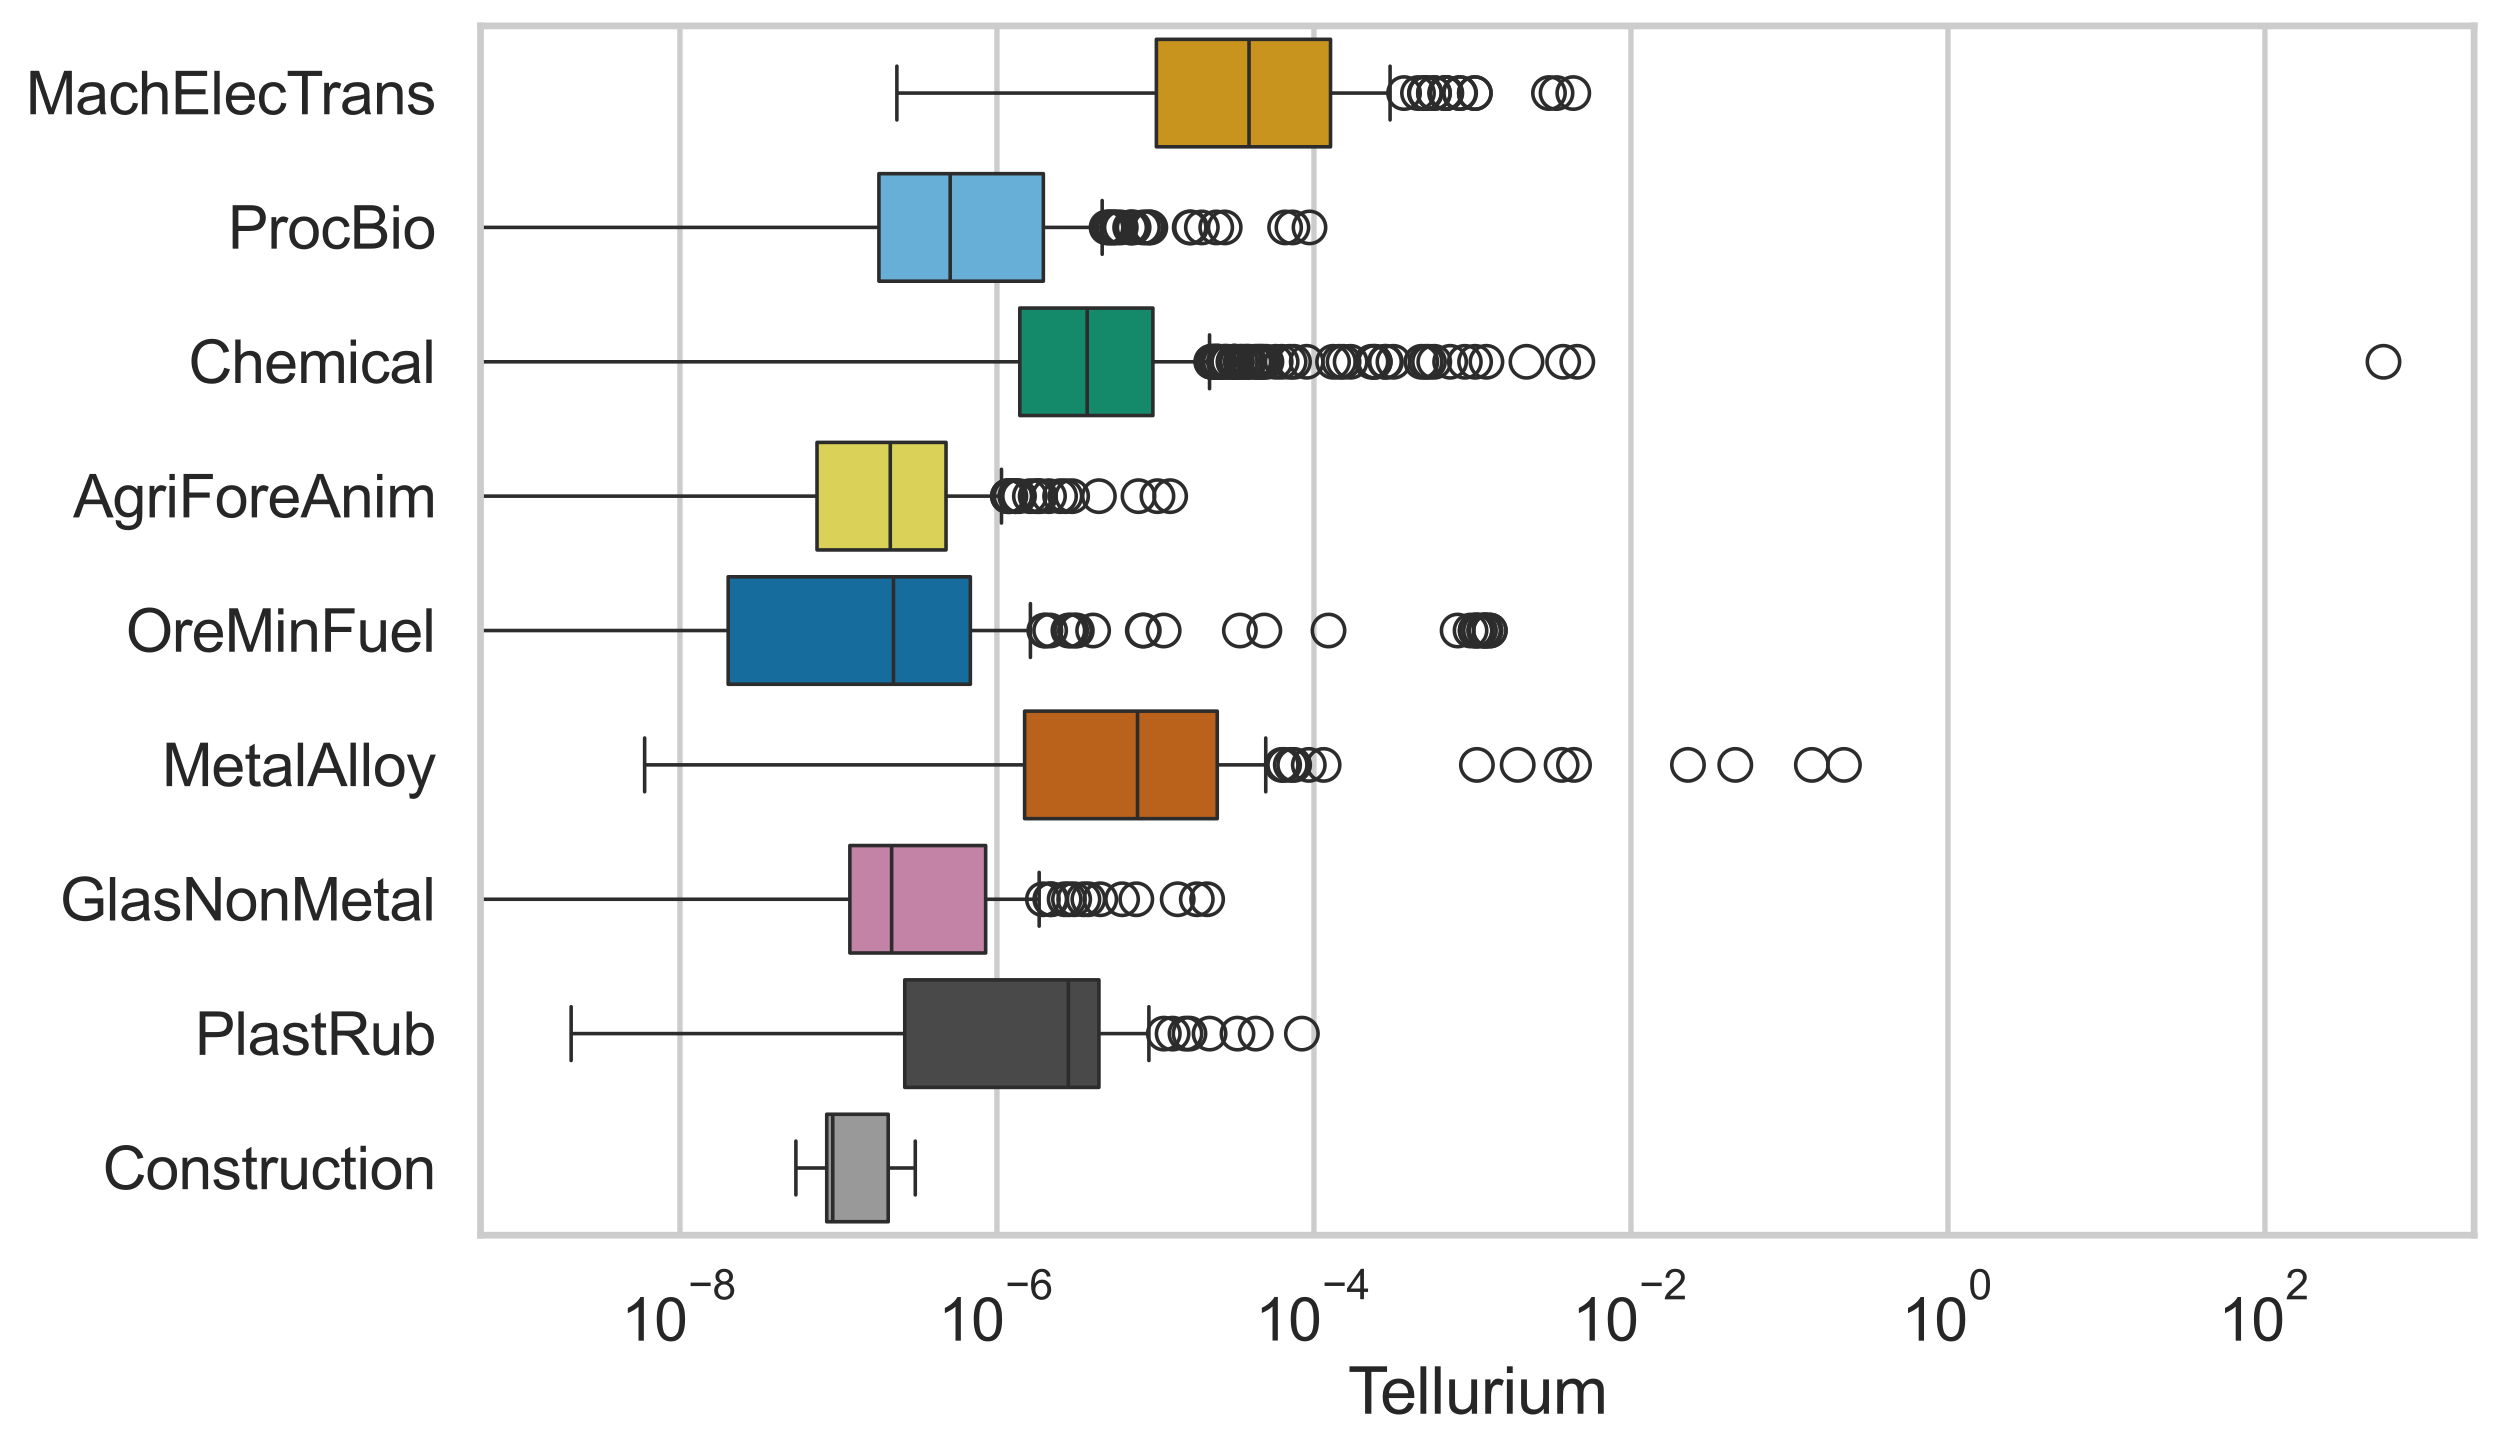 <?xml version="1.0" encoding="utf-8" standalone="no"?>
<!DOCTYPE svg PUBLIC "-//W3C//DTD SVG 1.1//EN"
  "http://www.w3.org/Graphics/SVG/1.1/DTD/svg11.dtd">
<svg xmlns:xlink="http://www.w3.org/1999/xlink" width="695.577pt" height="404.121pt" viewBox="0 0 695.577 404.121" xmlns="http://www.w3.org/2000/svg" version="1.1">
 <defs>
  <style type="text/css">*{stroke-linejoin: round; stroke-linecap: butt}</style>
 </defs>
 <g id="figure_1">
  <g id="patch_1">
   <path d="M 0 404.121 
L 695.577 404.121 
L 695.577 0 
L 0 0 
z
" style="fill: #ffffff"/>
  </g>
  <g id="axes_1">
   <g id="patch_2">
    <path d="M 133.697 343.665 
L 688.377 343.665 
L 688.377 7.2 
L 133.697 7.2 
z
" style="fill: #ffffff"/>
   </g>
   <g id="matplotlib.axis_1">
    <g id="xtick_1">
     <g id="line2d_1">
      <path d="M 189.179 343.665 
L 189.179 7.2 
" clip-path="url(#p3d1794310e)" style="fill: none; stroke: #cccccc; stroke-width: 1.5; stroke-linecap: round"/>
     </g>
     <g id="text_1">
      <!-- $\mathdefault{10^{-8}}$ -->
      <g style="fill: #262626" transform="translate(172.844 373.18) scale(0.165 -0.165)">
       <defs>
        <path id="ArialMT-31" d="M 2384 0 
L 1822 0 
L 1822 3584 
Q 1619 3391 1289 3197 
Q 959 3003 697 2906 
L 697 3450 
Q 1169 3672 1522 3987 
Q 1875 4303 2022 4600 
L 2384 4600 
L 2384 0 
z
" transform="scale(0.016)"/>
        <path id="ArialMT-30" d="M 266 2259 
Q 266 3072 433 3567 
Q 600 4063 929 4331 
Q 1259 4600 1759 4600 
Q 2128 4600 2406 4451 
Q 2684 4303 2865 4023 
Q 3047 3744 3150 3342 
Q 3253 2941 3253 2259 
Q 3253 1453 3087 958 
Q 2922 463 2592 192 
Q 2263 -78 1759 -78 
Q 1097 -78 719 397 
Q 266 969 266 2259 
z
M 844 2259 
Q 844 1131 1108 757 
Q 1372 384 1759 384 
Q 2147 384 2411 759 
Q 2675 1134 2675 2259 
Q 2675 3391 2411 3762 
Q 2147 4134 1753 4134 
Q 1366 4134 1134 3806 
Q 844 3388 844 2259 
z
" transform="scale(0.016)"/>
        <path id="ArialMT-2212" d="M 3381 1997 
L 356 1997 
L 356 2522 
L 3381 2522 
L 3381 1997 
z
" transform="scale(0.016)"/>
        <path id="ArialMT-38" d="M 1131 2484 
Q 781 2613 612 2850 
Q 444 3088 444 3419 
Q 444 3919 803 4259 
Q 1163 4600 1759 4600 
Q 2359 4600 2725 4251 
Q 3091 3903 3091 3403 
Q 3091 3084 2923 2848 
Q 2756 2613 2416 2484 
Q 2838 2347 3058 2040 
Q 3278 1734 3278 1309 
Q 3278 722 2862 322 
Q 2447 -78 1769 -78 
Q 1091 -78 675 323 
Q 259 725 259 1325 
Q 259 1772 486 2073 
Q 713 2375 1131 2484 
z
M 1019 3438 
Q 1019 3113 1228 2906 
Q 1438 2700 1772 2700 
Q 2097 2700 2305 2904 
Q 2513 3109 2513 3406 
Q 2513 3716 2298 3927 
Q 2084 4138 1766 4138 
Q 1444 4138 1231 3931 
Q 1019 3725 1019 3438 
z
M 838 1322 
Q 838 1081 952 856 
Q 1066 631 1291 507 
Q 1516 384 1775 384 
Q 2178 384 2440 643 
Q 2703 903 2703 1303 
Q 2703 1709 2433 1975 
Q 2163 2241 1756 2241 
Q 1359 2241 1098 1978 
Q 838 1716 838 1322 
z
" transform="scale(0.016)"/>
       </defs>
       <use xlink:href="#ArialMT-31" transform="translate(0 0.994)"/>
       <use xlink:href="#ArialMT-30" transform="translate(55.615 0.994)"/>
       <use xlink:href="#ArialMT-2212" transform="translate(112.973 70.688) scale(0.7)"/>
       <use xlink:href="#ArialMT-38" transform="translate(153.852 70.688) scale(0.7)"/>
      </g>
     </g>
    </g>
    <g id="xtick_2">
     <g id="line2d_2">
      <path d="M 277.379 343.665 
L 277.379 7.2 
" clip-path="url(#p3d1794310e)" style="fill: none; stroke: #cccccc; stroke-width: 1.5; stroke-linecap: round"/>
     </g>
     <g id="text_2">
      <!-- $\mathdefault{10^{-6}}$ -->
      <g style="fill: #262626" transform="translate(261.044 373.18) scale(0.165 -0.165)">
       <defs>
        <path id="ArialMT-36" d="M 3184 3459 
L 2625 3416 
Q 2550 3747 2413 3897 
Q 2184 4138 1850 4138 
Q 1581 4138 1378 3988 
Q 1113 3794 959 3422 
Q 806 3050 800 2363 
Q 1003 2672 1297 2822 
Q 1591 2972 1913 2972 
Q 2475 2972 2870 2558 
Q 3266 2144 3266 1488 
Q 3266 1056 3080 686 
Q 2894 316 2569 119 
Q 2244 -78 1831 -78 
Q 1128 -78 684 439 
Q 241 956 241 2144 
Q 241 3472 731 4075 
Q 1159 4600 1884 4600 
Q 2425 4600 2770 4297 
Q 3116 3994 3184 3459 
z
M 888 1484 
Q 888 1194 1011 928 
Q 1134 663 1356 523 
Q 1578 384 1822 384 
Q 2178 384 2434 671 
Q 2691 959 2691 1453 
Q 2691 1928 2437 2201 
Q 2184 2475 1800 2475 
Q 1419 2475 1153 2201 
Q 888 1928 888 1484 
z
" transform="scale(0.016)"/>
       </defs>
       <use xlink:href="#ArialMT-31" transform="translate(0 0.994)"/>
       <use xlink:href="#ArialMT-30" transform="translate(55.615 0.994)"/>
       <use xlink:href="#ArialMT-2212" transform="translate(112.973 70.688) scale(0.7)"/>
       <use xlink:href="#ArialMT-36" transform="translate(153.852 70.688) scale(0.7)"/>
      </g>
     </g>
    </g>
    <g id="xtick_3">
     <g id="line2d_3">
      <path d="M 365.58 343.665 
L 365.58 7.2 
" clip-path="url(#p3d1794310e)" style="fill: none; stroke: #cccccc; stroke-width: 1.5; stroke-linecap: round"/>
     </g>
     <g id="text_3">
      <!-- $\mathdefault{10^{-4}}$ -->
      <g style="fill: #262626" transform="translate(349.245 373.015) scale(0.165 -0.165)">
       <defs>
        <path id="ArialMT-34" d="M 2069 0 
L 2069 1097 
L 81 1097 
L 81 1613 
L 2172 4581 
L 2631 4581 
L 2631 1613 
L 3250 1613 
L 3250 1097 
L 2631 1097 
L 2631 0 
L 2069 0 
z
M 2069 1613 
L 2069 3678 
L 634 1613 
L 2069 1613 
z
" transform="scale(0.016)"/>
       </defs>
       <use xlink:href="#ArialMT-31" transform="translate(0 0.202)"/>
       <use xlink:href="#ArialMT-30" transform="translate(55.615 0.202)"/>
       <use xlink:href="#ArialMT-2212" transform="translate(112.973 69.895) scale(0.7)"/>
       <use xlink:href="#ArialMT-34" transform="translate(153.852 69.895) scale(0.7)"/>
      </g>
     </g>
    </g>
    <g id="xtick_4">
     <g id="line2d_4">
      <path d="M 453.78 343.665 
L 453.78 7.2 
" clip-path="url(#p3d1794310e)" style="fill: none; stroke: #cccccc; stroke-width: 1.5; stroke-linecap: round"/>
     </g>
     <g id="text_4">
      <!-- $\mathdefault{10^{-2}}$ -->
      <g style="fill: #262626" transform="translate(437.445 373.18) scale(0.165 -0.165)">
       <defs>
        <path id="ArialMT-32" d="M 3222 541 
L 3222 0 
L 194 0 
Q 188 203 259 391 
Q 375 700 629 1000 
Q 884 1300 1366 1694 
Q 2113 2306 2375 2664 
Q 2638 3022 2638 3341 
Q 2638 3675 2398 3904 
Q 2159 4134 1775 4134 
Q 1369 4134 1125 3890 
Q 881 3647 878 3216 
L 300 3275 
Q 359 3922 746 4261 
Q 1134 4600 1788 4600 
Q 2447 4600 2831 4234 
Q 3216 3869 3216 3328 
Q 3216 3053 3103 2787 
Q 2991 2522 2730 2228 
Q 2469 1934 1863 1422 
Q 1356 997 1212 845 
Q 1069 694 975 541 
L 3222 541 
z
" transform="scale(0.016)"/>
       </defs>
       <use xlink:href="#ArialMT-31" transform="translate(0 0.994)"/>
       <use xlink:href="#ArialMT-30" transform="translate(55.615 0.994)"/>
       <use xlink:href="#ArialMT-2212" transform="translate(112.973 70.688) scale(0.7)"/>
       <use xlink:href="#ArialMT-32" transform="translate(153.852 70.688) scale(0.7)"/>
      </g>
     </g>
    </g>
    <g id="xtick_5">
     <g id="line2d_5">
      <path d="M 541.981 343.665 
L 541.981 7.2 
" clip-path="url(#p3d1794310e)" style="fill: none; stroke: #cccccc; stroke-width: 1.5; stroke-linecap: round"/>
     </g>
     <g id="text_5">
      <!-- $\mathdefault{10^{0}}$ -->
      <g style="fill: #262626" transform="translate(529.028 373.18) scale(0.165 -0.165)">
       <use xlink:href="#ArialMT-31" transform="translate(0 0.994)"/>
       <use xlink:href="#ArialMT-30" transform="translate(55.615 0.994)"/>
       <use xlink:href="#ArialMT-30" transform="translate(112.973 70.688) scale(0.7)"/>
      </g>
     </g>
    </g>
    <g id="xtick_6">
     <g id="line2d_6">
      <path d="M 630.181 343.665 
L 630.181 7.2 
" clip-path="url(#p3d1794310e)" style="fill: none; stroke: #cccccc; stroke-width: 1.5; stroke-linecap: round"/>
     </g>
     <g id="text_6">
      <!-- $\mathdefault{10^{2}}$ -->
      <g style="fill: #262626" transform="translate(617.228 373.18) scale(0.165 -0.165)">
       <use xlink:href="#ArialMT-31" transform="translate(0 0.994)"/>
       <use xlink:href="#ArialMT-30" transform="translate(55.615 0.994)"/>
       <use xlink:href="#ArialMT-32" transform="translate(112.973 70.688) scale(0.7)"/>
      </g>
     </g>
    </g>
    <g id="text_7">
     <!-- Tellurium -->
     <g style="fill: #262626" transform="translate(375.034 393.344) scale(0.18 -0.18)">
      <defs>
       <path id="ArialMT-54" d="M 1659 0 
L 1659 4041 
L 150 4041 
L 150 4581 
L 3781 4581 
L 3781 4041 
L 2266 4041 
L 2266 0 
L 1659 0 
z
" transform="scale(0.016)"/>
       <path id="ArialMT-65" d="M 2694 1069 
L 3275 997 
Q 3138 488 2766 206 
Q 2394 -75 1816 -75 
Q 1088 -75 661 373 
Q 234 822 234 1631 
Q 234 2469 665 2931 
Q 1097 3394 1784 3394 
Q 2450 3394 2872 2941 
Q 3294 2488 3294 1666 
Q 3294 1616 3291 1516 
L 816 1516 
Q 847 969 1125 678 
Q 1403 388 1819 388 
Q 2128 388 2347 550 
Q 2566 713 2694 1069 
z
M 847 1978 
L 2700 1978 
Q 2663 2397 2488 2606 
Q 2219 2931 1791 2931 
Q 1403 2931 1139 2672 
Q 875 2413 847 1978 
z
" transform="scale(0.016)"/>
       <path id="ArialMT-6c" d="M 409 0 
L 409 4581 
L 972 4581 
L 972 0 
L 409 0 
z
" transform="scale(0.016)"/>
       <path id="ArialMT-75" d="M 2597 0 
L 2597 488 
Q 2209 -75 1544 -75 
Q 1250 -75 995 37 
Q 741 150 617 320 
Q 494 491 444 738 
Q 409 903 409 1263 
L 409 3319 
L 972 3319 
L 972 1478 
Q 972 1038 1006 884 
Q 1059 663 1231 536 
Q 1403 409 1656 409 
Q 1909 409 2131 539 
Q 2353 669 2445 892 
Q 2538 1116 2538 1541 
L 2538 3319 
L 3100 3319 
L 3100 0 
L 2597 0 
z
" transform="scale(0.016)"/>
       <path id="ArialMT-72" d="M 416 0 
L 416 3319 
L 922 3319 
L 922 2816 
Q 1116 3169 1280 3281 
Q 1444 3394 1641 3394 
Q 1925 3394 2219 3213 
L 2025 2691 
Q 1819 2813 1613 2813 
Q 1428 2813 1281 2702 
Q 1134 2591 1072 2394 
Q 978 2094 978 1738 
L 978 0 
L 416 0 
z
" transform="scale(0.016)"/>
       <path id="ArialMT-69" d="M 425 3934 
L 425 4581 
L 988 4581 
L 988 3934 
L 425 3934 
z
M 425 0 
L 425 3319 
L 988 3319 
L 988 0 
L 425 0 
z
" transform="scale(0.016)"/>
       <path id="ArialMT-6d" d="M 422 0 
L 422 3319 
L 925 3319 
L 925 2853 
Q 1081 3097 1340 3245 
Q 1600 3394 1931 3394 
Q 2300 3394 2536 3241 
Q 2772 3088 2869 2813 
Q 3263 3394 3894 3394 
Q 4388 3394 4653 3120 
Q 4919 2847 4919 2278 
L 4919 0 
L 4359 0 
L 4359 2091 
Q 4359 2428 4304 2576 
Q 4250 2725 4106 2815 
Q 3963 2906 3769 2906 
Q 3419 2906 3187 2673 
Q 2956 2441 2956 1928 
L 2956 0 
L 2394 0 
L 2394 2156 
Q 2394 2531 2256 2718 
Q 2119 2906 1806 2906 
Q 1569 2906 1367 2781 
Q 1166 2656 1075 2415 
Q 984 2175 984 1722 
L 984 0 
L 422 0 
z
" transform="scale(0.016)"/>
      </defs>
      <use xlink:href="#ArialMT-54"/>
      <use xlink:href="#ArialMT-65" transform="translate(49.959 0)"/>
      <use xlink:href="#ArialMT-6c" transform="translate(105.574 0)"/>
      <use xlink:href="#ArialMT-6c" transform="translate(127.791 0)"/>
      <use xlink:href="#ArialMT-75" transform="translate(150.008 0)"/>
      <use xlink:href="#ArialMT-72" transform="translate(205.623 0)"/>
      <use xlink:href="#ArialMT-69" transform="translate(238.924 0)"/>
      <use xlink:href="#ArialMT-75" transform="translate(261.141 0)"/>
      <use xlink:href="#ArialMT-6d" transform="translate(316.756 0)"/>
     </g>
    </g>
   </g>
   <g id="matplotlib.axis_2">
    <g id="ytick_1">
     <g id="text_8">
      <!-- MachElecTrans -->
      <g style="fill: #262626" transform="translate(7.2 31.798) scale(0.165 -0.165)">
       <defs>
        <path id="ArialMT-4d" d="M 475 0 
L 475 4581 
L 1388 4581 
L 2472 1338 
Q 2622 884 2691 659 
Q 2769 909 2934 1394 
L 4031 4581 
L 4847 4581 
L 4847 0 
L 4263 0 
L 4263 3834 
L 2931 0 
L 2384 0 
L 1059 3900 
L 1059 0 
L 475 0 
z
" transform="scale(0.016)"/>
        <path id="ArialMT-61" d="M 2588 409 
Q 2275 144 1986 34 
Q 1697 -75 1366 -75 
Q 819 -75 525 192 
Q 231 459 231 875 
Q 231 1119 342 1320 
Q 453 1522 633 1644 
Q 813 1766 1038 1828 
Q 1203 1872 1538 1913 
Q 2219 1994 2541 2106 
Q 2544 2222 2544 2253 
Q 2544 2597 2384 2738 
Q 2169 2928 1744 2928 
Q 1347 2928 1158 2789 
Q 969 2650 878 2297 
L 328 2372 
Q 403 2725 575 2942 
Q 747 3159 1072 3276 
Q 1397 3394 1825 3394 
Q 2250 3394 2515 3294 
Q 2781 3194 2906 3042 
Q 3031 2891 3081 2659 
Q 3109 2516 3109 2141 
L 3109 1391 
Q 3109 606 3145 398 
Q 3181 191 3288 0 
L 2700 0 
Q 2613 175 2588 409 
z
M 2541 1666 
Q 2234 1541 1622 1453 
Q 1275 1403 1131 1340 
Q 988 1278 909 1158 
Q 831 1038 831 891 
Q 831 666 1001 516 
Q 1172 366 1500 366 
Q 1825 366 2078 508 
Q 2331 650 2450 897 
Q 2541 1088 2541 1459 
L 2541 1666 
z
" transform="scale(0.016)"/>
        <path id="ArialMT-63" d="M 2588 1216 
L 3141 1144 
Q 3050 572 2676 248 
Q 2303 -75 1759 -75 
Q 1078 -75 664 370 
Q 250 816 250 1647 
Q 250 2184 428 2587 
Q 606 2991 970 3192 
Q 1334 3394 1763 3394 
Q 2303 3394 2647 3120 
Q 2991 2847 3088 2344 
L 2541 2259 
Q 2463 2594 2264 2762 
Q 2066 2931 1784 2931 
Q 1359 2931 1093 2626 
Q 828 2322 828 1663 
Q 828 994 1084 691 
Q 1341 388 1753 388 
Q 2084 388 2306 591 
Q 2528 794 2588 1216 
z
" transform="scale(0.016)"/>
        <path id="ArialMT-68" d="M 422 0 
L 422 4581 
L 984 4581 
L 984 2938 
Q 1378 3394 1978 3394 
Q 2347 3394 2619 3248 
Q 2891 3103 3008 2847 
Q 3125 2591 3125 2103 
L 3125 0 
L 2563 0 
L 2563 2103 
Q 2563 2525 2380 2717 
Q 2197 2909 1863 2909 
Q 1613 2909 1392 2779 
Q 1172 2650 1078 2428 
Q 984 2206 984 1816 
L 984 0 
L 422 0 
z
" transform="scale(0.016)"/>
        <path id="ArialMT-45" d="M 506 0 
L 506 4581 
L 3819 4581 
L 3819 4041 
L 1113 4041 
L 1113 2638 
L 3647 2638 
L 3647 2100 
L 1113 2100 
L 1113 541 
L 3925 541 
L 3925 0 
L 506 0 
z
" transform="scale(0.016)"/>
        <path id="ArialMT-6e" d="M 422 0 
L 422 3319 
L 928 3319 
L 928 2847 
Q 1294 3394 1984 3394 
Q 2284 3394 2536 3286 
Q 2788 3178 2913 3003 
Q 3038 2828 3088 2588 
Q 3119 2431 3119 2041 
L 3119 0 
L 2556 0 
L 2556 2019 
Q 2556 2363 2490 2533 
Q 2425 2703 2258 2804 
Q 2091 2906 1866 2906 
Q 1506 2906 1245 2678 
Q 984 2450 984 1813 
L 984 0 
L 422 0 
z
" transform="scale(0.016)"/>
        <path id="ArialMT-73" d="M 197 991 
L 753 1078 
Q 800 744 1014 566 
Q 1228 388 1613 388 
Q 2000 388 2187 545 
Q 2375 703 2375 916 
Q 2375 1106 2209 1216 
Q 2094 1291 1634 1406 
Q 1016 1563 777 1677 
Q 538 1791 414 1992 
Q 291 2194 291 2438 
Q 291 2659 392 2848 
Q 494 3038 669 3163 
Q 800 3259 1026 3326 
Q 1253 3394 1513 3394 
Q 1903 3394 2198 3281 
Q 2494 3169 2634 2976 
Q 2775 2784 2828 2463 
L 2278 2388 
Q 2241 2644 2061 2787 
Q 1881 2931 1553 2931 
Q 1166 2931 1000 2803 
Q 834 2675 834 2503 
Q 834 2394 903 2306 
Q 972 2216 1119 2156 
Q 1203 2125 1616 2013 
Q 2213 1853 2448 1751 
Q 2684 1650 2818 1456 
Q 2953 1263 2953 975 
Q 2953 694 2789 445 
Q 2625 197 2315 61 
Q 2006 -75 1616 -75 
Q 969 -75 630 194 
Q 291 463 197 991 
z
" transform="scale(0.016)"/>
       </defs>
       <use xlink:href="#ArialMT-4d"/>
       <use xlink:href="#ArialMT-61" transform="translate(83.301 0)"/>
       <use xlink:href="#ArialMT-63" transform="translate(138.916 0)"/>
       <use xlink:href="#ArialMT-68" transform="translate(188.916 0)"/>
       <use xlink:href="#ArialMT-45" transform="translate(244.531 0)"/>
       <use xlink:href="#ArialMT-6c" transform="translate(311.23 0)"/>
       <use xlink:href="#ArialMT-65" transform="translate(333.447 0)"/>
       <use xlink:href="#ArialMT-63" transform="translate(389.062 0)"/>
       <use xlink:href="#ArialMT-54" transform="translate(439.062 0)"/>
       <use xlink:href="#ArialMT-72" transform="translate(496.396 0)"/>
       <use xlink:href="#ArialMT-61" transform="translate(529.697 0)"/>
       <use xlink:href="#ArialMT-6e" transform="translate(585.312 0)"/>
       <use xlink:href="#ArialMT-73" transform="translate(640.928 0)"/>
      </g>
     </g>
    </g>
    <g id="ytick_2">
     <g id="text_9">
      <!-- ProcBio -->
      <g style="fill: #262626" transform="translate(63.424 69.183) scale(0.165 -0.165)">
       <defs>
        <path id="ArialMT-50" d="M 494 0 
L 494 4581 
L 2222 4581 
Q 2678 4581 2919 4538 
Q 3256 4481 3484 4323 
Q 3713 4166 3852 3881 
Q 3991 3597 3991 3256 
Q 3991 2672 3619 2267 
Q 3247 1863 2275 1863 
L 1100 1863 
L 1100 0 
L 494 0 
z
M 1100 2403 
L 2284 2403 
Q 2872 2403 3119 2622 
Q 3366 2841 3366 3238 
Q 3366 3525 3220 3729 
Q 3075 3934 2838 4000 
Q 2684 4041 2272 4041 
L 1100 4041 
L 1100 2403 
z
" transform="scale(0.016)"/>
        <path id="ArialMT-6f" d="M 213 1659 
Q 213 2581 725 3025 
Q 1153 3394 1769 3394 
Q 2453 3394 2887 2945 
Q 3322 2497 3322 1706 
Q 3322 1066 3130 698 
Q 2938 331 2570 128 
Q 2203 -75 1769 -75 
Q 1072 -75 642 372 
Q 213 819 213 1659 
z
M 791 1659 
Q 791 1022 1069 705 
Q 1347 388 1769 388 
Q 2188 388 2466 706 
Q 2744 1025 2744 1678 
Q 2744 2294 2464 2611 
Q 2184 2928 1769 2928 
Q 1347 2928 1069 2612 
Q 791 2297 791 1659 
z
" transform="scale(0.016)"/>
        <path id="ArialMT-42" d="M 469 0 
L 469 4581 
L 2188 4581 
Q 2713 4581 3030 4442 
Q 3347 4303 3526 4014 
Q 3706 3725 3706 3409 
Q 3706 3116 3547 2856 
Q 3388 2597 3066 2438 
Q 3481 2316 3704 2022 
Q 3928 1728 3928 1328 
Q 3928 1006 3792 729 
Q 3656 453 3456 303 
Q 3256 153 2954 76 
Q 2653 0 2216 0 
L 469 0 
z
M 1075 2656 
L 2066 2656 
Q 2469 2656 2644 2709 
Q 2875 2778 2992 2937 
Q 3109 3097 3109 3338 
Q 3109 3566 3000 3739 
Q 2891 3913 2687 3977 
Q 2484 4041 1991 4041 
L 1075 4041 
L 1075 2656 
z
M 1075 541 
L 2216 541 
Q 2509 541 2628 563 
Q 2838 600 2978 687 
Q 3119 775 3209 942 
Q 3300 1109 3300 1328 
Q 3300 1584 3169 1773 
Q 3038 1963 2805 2039 
Q 2572 2116 2134 2116 
L 1075 2116 
L 1075 541 
z
" transform="scale(0.016)"/>
       </defs>
       <use xlink:href="#ArialMT-50"/>
       <use xlink:href="#ArialMT-72" transform="translate(66.699 0)"/>
       <use xlink:href="#ArialMT-6f" transform="translate(100 0)"/>
       <use xlink:href="#ArialMT-63" transform="translate(155.615 0)"/>
       <use xlink:href="#ArialMT-42" transform="translate(205.615 0)"/>
       <use xlink:href="#ArialMT-69" transform="translate(272.314 0)"/>
       <use xlink:href="#ArialMT-6f" transform="translate(294.531 0)"/>
      </g>
     </g>
    </g>
    <g id="ytick_3">
     <g id="text_10">
      <!-- Chemical -->
      <g style="fill: #262626" transform="translate(52.428 106.568) scale(0.165 -0.165)">
       <defs>
        <path id="ArialMT-43" d="M 3763 1606 
L 4369 1453 
Q 4178 706 3683 314 
Q 3188 -78 2472 -78 
Q 1731 -78 1267 223 
Q 803 525 561 1097 
Q 319 1669 319 2325 
Q 319 3041 592 3573 
Q 866 4106 1370 4382 
Q 1875 4659 2481 4659 
Q 3169 4659 3637 4309 
Q 4106 3959 4291 3325 
L 3694 3184 
Q 3534 3684 3231 3912 
Q 2928 4141 2469 4141 
Q 1941 4141 1586 3887 
Q 1231 3634 1087 3207 
Q 944 2781 944 2328 
Q 944 1744 1114 1308 
Q 1284 872 1643 656 
Q 2003 441 2422 441 
Q 2931 441 3284 734 
Q 3638 1028 3763 1606 
z
" transform="scale(0.016)"/>
       </defs>
       <use xlink:href="#ArialMT-43"/>
       <use xlink:href="#ArialMT-68" transform="translate(72.217 0)"/>
       <use xlink:href="#ArialMT-65" transform="translate(127.832 0)"/>
       <use xlink:href="#ArialMT-6d" transform="translate(183.447 0)"/>
       <use xlink:href="#ArialMT-69" transform="translate(266.748 0)"/>
       <use xlink:href="#ArialMT-63" transform="translate(288.965 0)"/>
       <use xlink:href="#ArialMT-61" transform="translate(338.965 0)"/>
       <use xlink:href="#ArialMT-6c" transform="translate(394.58 0)"/>
      </g>
     </g>
    </g>
    <g id="ytick_4">
     <g id="text_11">
      <!-- AgriForeAnim -->
      <g style="fill: #262626" transform="translate(20.341 143.953) scale(0.165 -0.165)">
       <defs>
        <path id="ArialMT-41" d="M -9 0 
L 1750 4581 
L 2403 4581 
L 4278 0 
L 3588 0 
L 3053 1388 
L 1138 1388 
L 634 0 
L -9 0 
z
M 1313 1881 
L 2866 1881 
L 2388 3150 
Q 2169 3728 2063 4100 
Q 1975 3659 1816 3225 
L 1313 1881 
z
" transform="scale(0.016)"/>
        <path id="ArialMT-67" d="M 319 -275 
L 866 -356 
Q 900 -609 1056 -725 
Q 1266 -881 1628 -881 
Q 2019 -881 2231 -725 
Q 2444 -569 2519 -288 
Q 2563 -116 2559 434 
Q 2191 0 1641 0 
Q 956 0 581 494 
Q 206 988 206 1678 
Q 206 2153 378 2554 
Q 550 2956 876 3175 
Q 1203 3394 1644 3394 
Q 2231 3394 2613 2919 
L 2613 3319 
L 3131 3319 
L 3131 450 
Q 3131 -325 2973 -648 
Q 2816 -972 2473 -1159 
Q 2131 -1347 1631 -1347 
Q 1038 -1347 672 -1080 
Q 306 -813 319 -275 
z
M 784 1719 
Q 784 1066 1043 766 
Q 1303 466 1694 466 
Q 2081 466 2343 764 
Q 2606 1063 2606 1700 
Q 2606 2309 2336 2618 
Q 2066 2928 1684 2928 
Q 1309 2928 1046 2623 
Q 784 2319 784 1719 
z
" transform="scale(0.016)"/>
        <path id="ArialMT-46" d="M 525 0 
L 525 4581 
L 3616 4581 
L 3616 4041 
L 1131 4041 
L 1131 2622 
L 3281 2622 
L 3281 2081 
L 1131 2081 
L 1131 0 
L 525 0 
z
" transform="scale(0.016)"/>
       </defs>
       <use xlink:href="#ArialMT-41"/>
       <use xlink:href="#ArialMT-67" transform="translate(66.699 0)"/>
       <use xlink:href="#ArialMT-72" transform="translate(122.314 0)"/>
       <use xlink:href="#ArialMT-69" transform="translate(155.615 0)"/>
       <use xlink:href="#ArialMT-46" transform="translate(177.832 0)"/>
       <use xlink:href="#ArialMT-6f" transform="translate(238.916 0)"/>
       <use xlink:href="#ArialMT-72" transform="translate(294.531 0)"/>
       <use xlink:href="#ArialMT-65" transform="translate(327.832 0)"/>
       <use xlink:href="#ArialMT-41" transform="translate(383.447 0)"/>
       <use xlink:href="#ArialMT-6e" transform="translate(450.146 0)"/>
       <use xlink:href="#ArialMT-69" transform="translate(505.762 0)"/>
       <use xlink:href="#ArialMT-6d" transform="translate(527.979 0)"/>
      </g>
     </g>
    </g>
    <g id="ytick_5">
     <g id="text_12">
      <!-- OreMinFuel -->
      <g style="fill: #262626" transform="translate(35.013 181.337) scale(0.165 -0.165)">
       <defs>
        <path id="ArialMT-4f" d="M 309 2231 
Q 309 3372 921 4017 
Q 1534 4663 2503 4663 
Q 3138 4663 3647 4359 
Q 4156 4056 4423 3514 
Q 4691 2972 4691 2284 
Q 4691 1588 4409 1038 
Q 4128 488 3612 205 
Q 3097 -78 2500 -78 
Q 1853 -78 1343 234 
Q 834 547 571 1087 
Q 309 1628 309 2231 
z
M 934 2222 
Q 934 1394 1379 917 
Q 1825 441 2497 441 
Q 3181 441 3623 922 
Q 4066 1403 4066 2288 
Q 4066 2847 3877 3264 
Q 3688 3681 3323 3911 
Q 2959 4141 2506 4141 
Q 1863 4141 1398 3698 
Q 934 3256 934 2222 
z
" transform="scale(0.016)"/>
       </defs>
       <use xlink:href="#ArialMT-4f"/>
       <use xlink:href="#ArialMT-72" transform="translate(77.783 0)"/>
       <use xlink:href="#ArialMT-65" transform="translate(111.084 0)"/>
       <use xlink:href="#ArialMT-4d" transform="translate(166.699 0)"/>
       <use xlink:href="#ArialMT-69" transform="translate(250 0)"/>
       <use xlink:href="#ArialMT-6e" transform="translate(272.217 0)"/>
       <use xlink:href="#ArialMT-46" transform="translate(327.832 0)"/>
       <use xlink:href="#ArialMT-75" transform="translate(388.916 0)"/>
       <use xlink:href="#ArialMT-65" transform="translate(444.531 0)"/>
       <use xlink:href="#ArialMT-6c" transform="translate(500.146 0)"/>
      </g>
     </g>
    </g>
    <g id="ytick_6">
     <g id="text_13">
      <!-- MetalAlloy -->
      <g style="fill: #262626" transform="translate(45.088 218.722) scale(0.165 -0.165)">
       <defs>
        <path id="ArialMT-74" d="M 1650 503 
L 1731 6 
Q 1494 -44 1306 -44 
Q 1000 -44 831 53 
Q 663 150 594 308 
Q 525 466 525 972 
L 525 2881 
L 113 2881 
L 113 3319 
L 525 3319 
L 525 4141 
L 1084 4478 
L 1084 3319 
L 1650 3319 
L 1650 2881 
L 1084 2881 
L 1084 941 
Q 1084 700 1114 631 
Q 1144 563 1211 522 
Q 1278 481 1403 481 
Q 1497 481 1650 503 
z
" transform="scale(0.016)"/>
        <path id="ArialMT-79" d="M 397 -1278 
L 334 -750 
Q 519 -800 656 -800 
Q 844 -800 956 -737 
Q 1069 -675 1141 -563 
Q 1194 -478 1313 -144 
Q 1328 -97 1363 -6 
L 103 3319 
L 709 3319 
L 1400 1397 
Q 1534 1031 1641 628 
Q 1738 1016 1872 1384 
L 2581 3319 
L 3144 3319 
L 1881 -56 
Q 1678 -603 1566 -809 
Q 1416 -1088 1222 -1217 
Q 1028 -1347 759 -1347 
Q 597 -1347 397 -1278 
z
" transform="scale(0.016)"/>
       </defs>
       <use xlink:href="#ArialMT-4d"/>
       <use xlink:href="#ArialMT-65" transform="translate(83.301 0)"/>
       <use xlink:href="#ArialMT-74" transform="translate(138.916 0)"/>
       <use xlink:href="#ArialMT-61" transform="translate(166.699 0)"/>
       <use xlink:href="#ArialMT-6c" transform="translate(222.314 0)"/>
       <use xlink:href="#ArialMT-41" transform="translate(244.531 0)"/>
       <use xlink:href="#ArialMT-6c" transform="translate(311.23 0)"/>
       <use xlink:href="#ArialMT-6c" transform="translate(333.447 0)"/>
       <use xlink:href="#ArialMT-6f" transform="translate(355.664 0)"/>
       <use xlink:href="#ArialMT-79" transform="translate(411.279 0)"/>
      </g>
     </g>
    </g>
    <g id="ytick_7">
     <g id="text_14">
      <!-- GlasNonMetal -->
      <g style="fill: #262626" transform="translate(16.659 256.107) scale(0.165 -0.165)">
       <defs>
        <path id="ArialMT-47" d="M 2638 1797 
L 2638 2334 
L 4578 2338 
L 4578 638 
Q 4131 281 3656 101 
Q 3181 -78 2681 -78 
Q 2006 -78 1454 211 
Q 903 500 622 1047 
Q 341 1594 341 2269 
Q 341 2938 620 3517 
Q 900 4097 1425 4378 
Q 1950 4659 2634 4659 
Q 3131 4659 3532 4498 
Q 3934 4338 4162 4050 
Q 4391 3763 4509 3300 
L 3963 3150 
Q 3859 3500 3706 3700 
Q 3553 3900 3268 4020 
Q 2984 4141 2638 4141 
Q 2222 4141 1919 4014 
Q 1616 3888 1430 3681 
Q 1244 3475 1141 3228 
Q 966 2803 966 2306 
Q 966 1694 1177 1281 
Q 1388 869 1791 669 
Q 2194 469 2647 469 
Q 3041 469 3416 620 
Q 3791 772 3984 944 
L 3984 1797 
L 2638 1797 
z
" transform="scale(0.016)"/>
        <path id="ArialMT-4e" d="M 488 0 
L 488 4581 
L 1109 4581 
L 3516 984 
L 3516 4581 
L 4097 4581 
L 4097 0 
L 3475 0 
L 1069 3600 
L 1069 0 
L 488 0 
z
" transform="scale(0.016)"/>
       </defs>
       <use xlink:href="#ArialMT-47"/>
       <use xlink:href="#ArialMT-6c" transform="translate(77.783 0)"/>
       <use xlink:href="#ArialMT-61" transform="translate(100 0)"/>
       <use xlink:href="#ArialMT-73" transform="translate(155.615 0)"/>
       <use xlink:href="#ArialMT-4e" transform="translate(205.615 0)"/>
       <use xlink:href="#ArialMT-6f" transform="translate(277.832 0)"/>
       <use xlink:href="#ArialMT-6e" transform="translate(333.447 0)"/>
       <use xlink:href="#ArialMT-4d" transform="translate(389.062 0)"/>
       <use xlink:href="#ArialMT-65" transform="translate(472.363 0)"/>
       <use xlink:href="#ArialMT-74" transform="translate(527.979 0)"/>
       <use xlink:href="#ArialMT-61" transform="translate(555.762 0)"/>
       <use xlink:href="#ArialMT-6c" transform="translate(611.377 0)"/>
      </g>
     </g>
    </g>
    <g id="ytick_8">
     <g id="text_15">
      <!-- PlastRub -->
      <g style="fill: #262626" transform="translate(54.248 293.492) scale(0.165 -0.165)">
       <defs>
        <path id="ArialMT-52" d="M 503 0 
L 503 4581 
L 2534 4581 
Q 3147 4581 3465 4457 
Q 3784 4334 3975 4021 
Q 4166 3709 4166 3331 
Q 4166 2844 3850 2509 
Q 3534 2175 2875 2084 
Q 3116 1969 3241 1856 
Q 3506 1613 3744 1247 
L 4541 0 
L 3778 0 
L 3172 953 
Q 2906 1366 2734 1584 
Q 2563 1803 2427 1890 
Q 2291 1978 2150 2013 
Q 2047 2034 1813 2034 
L 1109 2034 
L 1109 0 
L 503 0 
z
M 1109 2559 
L 2413 2559 
Q 2828 2559 3062 2645 
Q 3297 2731 3419 2920 
Q 3541 3109 3541 3331 
Q 3541 3656 3305 3865 
Q 3069 4075 2559 4075 
L 1109 4075 
L 1109 2559 
z
" transform="scale(0.016)"/>
        <path id="ArialMT-62" d="M 941 0 
L 419 0 
L 419 4581 
L 981 4581 
L 981 2947 
Q 1338 3394 1891 3394 
Q 2197 3394 2470 3270 
Q 2744 3147 2920 2923 
Q 3097 2700 3197 2384 
Q 3297 2069 3297 1709 
Q 3297 856 2875 390 
Q 2453 -75 1863 -75 
Q 1275 -75 941 416 
L 941 0 
z
M 934 1684 
Q 934 1088 1097 822 
Q 1363 388 1816 388 
Q 2184 388 2453 708 
Q 2722 1028 2722 1663 
Q 2722 2313 2464 2622 
Q 2206 2931 1841 2931 
Q 1472 2931 1203 2611 
Q 934 2291 934 1684 
z
" transform="scale(0.016)"/>
       </defs>
       <use xlink:href="#ArialMT-50"/>
       <use xlink:href="#ArialMT-6c" transform="translate(66.699 0)"/>
       <use xlink:href="#ArialMT-61" transform="translate(88.916 0)"/>
       <use xlink:href="#ArialMT-73" transform="translate(144.531 0)"/>
       <use xlink:href="#ArialMT-74" transform="translate(194.531 0)"/>
       <use xlink:href="#ArialMT-52" transform="translate(222.314 0)"/>
       <use xlink:href="#ArialMT-75" transform="translate(294.531 0)"/>
       <use xlink:href="#ArialMT-62" transform="translate(350.146 0)"/>
      </g>
     </g>
    </g>
    <g id="ytick_9">
     <g id="text_16">
      <!-- Construction -->
      <g style="fill: #262626" transform="translate(28.575 330.877) scale(0.165 -0.165)">
       <use xlink:href="#ArialMT-43"/>
       <use xlink:href="#ArialMT-6f" transform="translate(72.217 0)"/>
       <use xlink:href="#ArialMT-6e" transform="translate(127.832 0)"/>
       <use xlink:href="#ArialMT-73" transform="translate(183.447 0)"/>
       <use xlink:href="#ArialMT-74" transform="translate(233.447 0)"/>
       <use xlink:href="#ArialMT-72" transform="translate(261.23 0)"/>
       <use xlink:href="#ArialMT-75" transform="translate(294.531 0)"/>
       <use xlink:href="#ArialMT-63" transform="translate(350.146 0)"/>
       <use xlink:href="#ArialMT-74" transform="translate(400.146 0)"/>
       <use xlink:href="#ArialMT-69" transform="translate(427.93 0)"/>
       <use xlink:href="#ArialMT-6f" transform="translate(450.146 0)"/>
       <use xlink:href="#ArialMT-6e" transform="translate(505.762 0)"/>
      </g>
     </g>
    </g>
   </g>
   <g id="patch_3">
    <path d="M 321.74 10.938 
L 321.74 40.846 
L 370.191 40.846 
L 370.191 10.938 
L 321.74 10.938 
z
" clip-path="url(#p3d1794310e)" style="fill: #c9941d; stroke: #2c2c2c; stroke-linejoin: miter"/>
   </g>
   <g id="line2d_7">
    <path d="M 321.74 25.892 
L 249.539 25.892 
" clip-path="url(#p3d1794310e)" style="fill: none; stroke: #2c2c2c"/>
   </g>
   <g id="line2d_8">
    <path d="M 370.191 25.892 
L 386.763 25.892 
" clip-path="url(#p3d1794310e)" style="fill: none; stroke: #2c2c2c"/>
   </g>
   <g id="line2d_9">
    <path d="M 249.539 18.415 
L 249.539 33.369 
" clip-path="url(#p3d1794310e)" style="fill: none; stroke: #2c2c2c; stroke-linecap: round"/>
   </g>
   <g id="line2d_10">
    <path d="M 386.763 18.415 
L 386.763 33.369 
" clip-path="url(#p3d1794310e)" style="fill: none; stroke: #2c2c2c; stroke-linecap: round"/>
   </g>
   <g id="line2d_11">
    <defs>
     <path id="m1f9ad37f14" d="M 0 4.5 
C 1.193 4.5 2.338 4.026 3.182 3.182 
C 4.026 2.338 4.5 1.193 4.5 0 
C 4.5 -1.193 4.026 -2.338 3.182 -3.182 
C 2.338 -4.026 1.193 -4.5 0 -4.5 
C -1.193 -4.5 -2.338 -4.026 -3.182 -3.182 
C -4.026 -2.338 -4.5 -1.193 -4.5 0 
C -4.5 1.193 -4.026 2.338 -3.182 3.182 
C -2.338 4.026 -1.193 4.5 0 4.5 
z
" style="stroke: #2c2c2c"/>
    </defs>
    <g clip-path="url(#p3d1794310e)">
     <use xlink:href="#m1f9ad37f14" x="402.419" y="25.892" style="fill-opacity: 0; stroke: #2c2c2c"/>
     <use xlink:href="#m1f9ad37f14" x="410.369" y="25.892" style="fill-opacity: 0; stroke: #2c2c2c"/>
     <use xlink:href="#m1f9ad37f14" x="394.526" y="25.892" style="fill-opacity: 0; stroke: #2c2c2c"/>
     <use xlink:href="#m1f9ad37f14" x="433.082" y="25.892" style="fill-opacity: 0; stroke: #2c2c2c"/>
     <use xlink:href="#m1f9ad37f14" x="430.971" y="25.892" style="fill-opacity: 0; stroke: #2c2c2c"/>
     <use xlink:href="#m1f9ad37f14" x="396.463" y="25.892" style="fill-opacity: 0; stroke: #2c2c2c"/>
     <use xlink:href="#m1f9ad37f14" x="406.257" y="25.892" style="fill-opacity: 0; stroke: #2c2c2c"/>
     <use xlink:href="#m1f9ad37f14" x="402.074" y="25.892" style="fill-opacity: 0; stroke: #2c2c2c"/>
     <use xlink:href="#m1f9ad37f14" x="396.532" y="25.892" style="fill-opacity: 0; stroke: #2c2c2c"/>
     <use xlink:href="#m1f9ad37f14" x="398.949" y="25.892" style="fill-opacity: 0; stroke: #2c2c2c"/>
     <use xlink:href="#m1f9ad37f14" x="398.994" y="25.892" style="fill-opacity: 0; stroke: #2c2c2c"/>
     <use xlink:href="#m1f9ad37f14" x="437.733" y="25.892" style="fill-opacity: 0; stroke: #2c2c2c"/>
     <use xlink:href="#m1f9ad37f14" x="402.26" y="25.892" style="fill-opacity: 0; stroke: #2c2c2c"/>
     <use xlink:href="#m1f9ad37f14" x="410.325" y="25.892" style="fill-opacity: 0; stroke: #2c2c2c"/>
     <use xlink:href="#m1f9ad37f14" x="402.26" y="25.892" style="fill-opacity: 0; stroke: #2c2c2c"/>
     <use xlink:href="#m1f9ad37f14" x="406.108" y="25.892" style="fill-opacity: 0; stroke: #2c2c2c"/>
     <use xlink:href="#m1f9ad37f14" x="390.658" y="25.892" style="fill-opacity: 0; stroke: #2c2c2c"/>
     <use xlink:href="#m1f9ad37f14" x="396.638" y="25.892" style="fill-opacity: 0; stroke: #2c2c2c"/>
    </g>
   </g>
   <g id="patch_4">
    <path d="M 244.542 48.323 
L 244.542 78.231 
L 290.293 78.231 
L 290.293 48.323 
L 244.542 48.323 
z
" clip-path="url(#p3d1794310e)" style="fill: #68afd7; stroke: #2c2c2c; stroke-linejoin: miter"/>
   </g>
   <g id="line2d_12">
    <path d="M 244.542 63.277 
L -1 63.277 
" clip-path="url(#p3d1794310e)" style="fill: none; stroke: #2c2c2c"/>
   </g>
   <g id="line2d_13">
    <path d="M 290.293 63.277 
L 306.657 63.277 
" clip-path="url(#p3d1794310e)" style="fill: none; stroke: #2c2c2c"/>
   </g>
   <g id="line2d_14">
    <path clip-path="url(#p3d1794310e)" style="fill: none; stroke: #2c2c2c; stroke-linecap: round"/>
   </g>
   <g id="line2d_15">
    <path d="M 306.657 55.8 
L 306.657 70.754 
" clip-path="url(#p3d1794310e)" style="fill: none; stroke: #2c2c2c; stroke-linecap: round"/>
   </g>
   <g id="line2d_16">
    <g clip-path="url(#p3d1794310e)">
     <use xlink:href="#m1f9ad37f14" x="320.066" y="63.277" style="fill-opacity: 0; stroke: #2c2c2c"/>
     <use xlink:href="#m1f9ad37f14" x="318.006" y="63.277" style="fill-opacity: 0; stroke: #2c2c2c"/>
     <use xlink:href="#m1f9ad37f14" x="364.344" y="63.277" style="fill-opacity: 0; stroke: #2c2c2c"/>
     <use xlink:href="#m1f9ad37f14" x="309.82" y="63.277" style="fill-opacity: 0; stroke: #2c2c2c"/>
     <use xlink:href="#m1f9ad37f14" x="315.407" y="63.277" style="fill-opacity: 0; stroke: #2c2c2c"/>
     <use xlink:href="#m1f9ad37f14" x="334.39" y="63.277" style="fill-opacity: 0; stroke: #2c2c2c"/>
     <use xlink:href="#m1f9ad37f14" x="357.562" y="63.277" style="fill-opacity: 0; stroke: #2c2c2c"/>
     <use xlink:href="#m1f9ad37f14" x="338.394" y="63.277" style="fill-opacity: 0; stroke: #2c2c2c"/>
     <use xlink:href="#m1f9ad37f14" x="340.751" y="63.277" style="fill-opacity: 0; stroke: #2c2c2c"/>
     <use xlink:href="#m1f9ad37f14" x="307.879" y="63.277" style="fill-opacity: 0; stroke: #2c2c2c"/>
     <use xlink:href="#m1f9ad37f14" x="310.826" y="63.277" style="fill-opacity: 0; stroke: #2c2c2c"/>
     <use xlink:href="#m1f9ad37f14" x="319.769" y="63.277" style="fill-opacity: 0; stroke: #2c2c2c"/>
     <use xlink:href="#m1f9ad37f14" x="314.696" y="63.277" style="fill-opacity: 0; stroke: #2c2c2c"/>
     <use xlink:href="#m1f9ad37f14" x="308.881" y="63.277" style="fill-opacity: 0; stroke: #2c2c2c"/>
     <use xlink:href="#m1f9ad37f14" x="331.366" y="63.277" style="fill-opacity: 0; stroke: #2c2c2c"/>
     <use xlink:href="#m1f9ad37f14" x="311.836" y="63.277" style="fill-opacity: 0; stroke: #2c2c2c"/>
     <use xlink:href="#m1f9ad37f14" x="314.444" y="63.277" style="fill-opacity: 0; stroke: #2c2c2c"/>
     <use xlink:href="#m1f9ad37f14" x="308.621" y="63.277" style="fill-opacity: 0; stroke: #2c2c2c"/>
     <use xlink:href="#m1f9ad37f14" x="359.598" y="63.277" style="fill-opacity: 0; stroke: #2c2c2c"/>
     <use xlink:href="#m1f9ad37f14" x="309.833" y="63.277" style="fill-opacity: 0; stroke: #2c2c2c"/>
     <use xlink:href="#m1f9ad37f14" x="331.003" y="63.277" style="fill-opacity: 0; stroke: #2c2c2c"/>
     <use xlink:href="#m1f9ad37f14" x="318.954" y="63.277" style="fill-opacity: 0; stroke: #2c2c2c"/>
    </g>
   </g>
   <g id="patch_5">
    <path d="M 283.741 85.708 
L 283.741 115.616 
L 320.769 115.616 
L 320.769 85.708 
L 283.741 85.708 
z
" clip-path="url(#p3d1794310e)" style="fill: #148a6a; stroke: #2c2c2c; stroke-linejoin: miter"/>
   </g>
   <g id="line2d_17">
    <path d="M 283.741 100.662 
L -1 100.662 
" clip-path="url(#p3d1794310e)" style="fill: none; stroke: #2c2c2c"/>
   </g>
   <g id="line2d_18">
    <path d="M 320.769 100.662 
L 336.532 100.662 
" clip-path="url(#p3d1794310e)" style="fill: none; stroke: #2c2c2c"/>
   </g>
   <g id="line2d_19">
    <path clip-path="url(#p3d1794310e)" style="fill: none; stroke: #2c2c2c; stroke-linecap: round"/>
   </g>
   <g id="line2d_20">
    <path d="M 336.532 93.185 
L 336.532 108.139 
" clip-path="url(#p3d1794310e)" style="fill: none; stroke: #2c2c2c; stroke-linecap: round"/>
   </g>
   <g id="line2d_21">
    <g clip-path="url(#p3d1794310e)">
     <use xlink:href="#m1f9ad37f14" x="348.97" y="100.662" style="fill-opacity: 0; stroke: #2c2c2c"/>
     <use xlink:href="#m1f9ad37f14" x="363.563" y="100.662" style="fill-opacity: 0; stroke: #2c2c2c"/>
     <use xlink:href="#m1f9ad37f14" x="356.603" y="100.662" style="fill-opacity: 0; stroke: #2c2c2c"/>
     <use xlink:href="#m1f9ad37f14" x="396.672" y="100.662" style="fill-opacity: 0; stroke: #2c2c2c"/>
     <use xlink:href="#m1f9ad37f14" x="343.177" y="100.662" style="fill-opacity: 0; stroke: #2c2c2c"/>
     <use xlink:href="#m1f9ad37f14" x="343.683" y="100.662" style="fill-opacity: 0; stroke: #2c2c2c"/>
     <use xlink:href="#m1f9ad37f14" x="349.686" y="100.662" style="fill-opacity: 0; stroke: #2c2c2c"/>
     <use xlink:href="#m1f9ad37f14" x="345.227" y="100.662" style="fill-opacity: 0; stroke: #2c2c2c"/>
     <use xlink:href="#m1f9ad37f14" x="337.994" y="100.662" style="fill-opacity: 0; stroke: #2c2c2c"/>
     <use xlink:href="#m1f9ad37f14" x="438.852" y="100.662" style="fill-opacity: 0; stroke: #2c2c2c"/>
     <use xlink:href="#m1f9ad37f14" x="347.23" y="100.662" style="fill-opacity: 0; stroke: #2c2c2c"/>
     <use xlink:href="#m1f9ad37f14" x="340.513" y="100.662" style="fill-opacity: 0; stroke: #2c2c2c"/>
     <use xlink:href="#m1f9ad37f14" x="410.415" y="100.662" style="fill-opacity: 0; stroke: #2c2c2c"/>
     <use xlink:href="#m1f9ad37f14" x="370.899" y="100.662" style="fill-opacity: 0; stroke: #2c2c2c"/>
     <use xlink:href="#m1f9ad37f14" x="663.164" y="100.662" style="fill-opacity: 0; stroke: #2c2c2c"/>
     <use xlink:href="#m1f9ad37f14" x="407.565" y="100.662" style="fill-opacity: 0; stroke: #2c2c2c"/>
     <use xlink:href="#m1f9ad37f14" x="343.385" y="100.662" style="fill-opacity: 0; stroke: #2c2c2c"/>
     <use xlink:href="#m1f9ad37f14" x="337.367" y="100.662" style="fill-opacity: 0; stroke: #2c2c2c"/>
     <use xlink:href="#m1f9ad37f14" x="339.396" y="100.662" style="fill-opacity: 0; stroke: #2c2c2c"/>
     <use xlink:href="#m1f9ad37f14" x="354.927" y="100.662" style="fill-opacity: 0; stroke: #2c2c2c"/>
     <use xlink:href="#m1f9ad37f14" x="343.297" y="100.662" style="fill-opacity: 0; stroke: #2c2c2c"/>
     <use xlink:href="#m1f9ad37f14" x="358.813" y="100.662" style="fill-opacity: 0; stroke: #2c2c2c"/>
     <use xlink:href="#m1f9ad37f14" x="351.043" y="100.662" style="fill-opacity: 0; stroke: #2c2c2c"/>
     <use xlink:href="#m1f9ad37f14" x="337.004" y="100.662" style="fill-opacity: 0; stroke: #2c2c2c"/>
     <use xlink:href="#m1f9ad37f14" x="375.784" y="100.662" style="fill-opacity: 0; stroke: #2c2c2c"/>
     <use xlink:href="#m1f9ad37f14" x="337.821" y="100.662" style="fill-opacity: 0; stroke: #2c2c2c"/>
     <use xlink:href="#m1f9ad37f14" x="338.628" y="100.662" style="fill-opacity: 0; stroke: #2c2c2c"/>
     <use xlink:href="#m1f9ad37f14" x="403.475" y="100.662" style="fill-opacity: 0; stroke: #2c2c2c"/>
     <use xlink:href="#m1f9ad37f14" x="338.908" y="100.662" style="fill-opacity: 0; stroke: #2c2c2c"/>
     <use xlink:href="#m1f9ad37f14" x="345.352" y="100.662" style="fill-opacity: 0; stroke: #2c2c2c"/>
     <use xlink:href="#m1f9ad37f14" x="413.574" y="100.662" style="fill-opacity: 0; stroke: #2c2c2c"/>
     <use xlink:href="#m1f9ad37f14" x="381.595" y="100.662" style="fill-opacity: 0; stroke: #2c2c2c"/>
     <use xlink:href="#m1f9ad37f14" x="372.569" y="100.662" style="fill-opacity: 0; stroke: #2c2c2c"/>
     <use xlink:href="#m1f9ad37f14" x="338.901" y="100.662" style="fill-opacity: 0; stroke: #2c2c2c"/>
     <use xlink:href="#m1f9ad37f14" x="347.561" y="100.662" style="fill-opacity: 0; stroke: #2c2c2c"/>
     <use xlink:href="#m1f9ad37f14" x="337.764" y="100.662" style="fill-opacity: 0; stroke: #2c2c2c"/>
     <use xlink:href="#m1f9ad37f14" x="350.587" y="100.662" style="fill-opacity: 0; stroke: #2c2c2c"/>
     <use xlink:href="#m1f9ad37f14" x="344.171" y="100.662" style="fill-opacity: 0; stroke: #2c2c2c"/>
     <use xlink:href="#m1f9ad37f14" x="373.817" y="100.662" style="fill-opacity: 0; stroke: #2c2c2c"/>
     <use xlink:href="#m1f9ad37f14" x="360.034" y="100.662" style="fill-opacity: 0; stroke: #2c2c2c"/>
     <use xlink:href="#m1f9ad37f14" x="385.356" y="100.662" style="fill-opacity: 0; stroke: #2c2c2c"/>
     <use xlink:href="#m1f9ad37f14" x="399.058" y="100.662" style="fill-opacity: 0; stroke: #2c2c2c"/>
     <use xlink:href="#m1f9ad37f14" x="338.484" y="100.662" style="fill-opacity: 0; stroke: #2c2c2c"/>
     <use xlink:href="#m1f9ad37f14" x="385.608" y="100.662" style="fill-opacity: 0; stroke: #2c2c2c"/>
     <use xlink:href="#m1f9ad37f14" x="346.68" y="100.662" style="fill-opacity: 0; stroke: #2c2c2c"/>
     <use xlink:href="#m1f9ad37f14" x="395.472" y="100.662" style="fill-opacity: 0; stroke: #2c2c2c"/>
     <use xlink:href="#m1f9ad37f14" x="397.591" y="100.662" style="fill-opacity: 0; stroke: #2c2c2c"/>
     <use xlink:href="#m1f9ad37f14" x="352.358" y="100.662" style="fill-opacity: 0; stroke: #2c2c2c"/>
     <use xlink:href="#m1f9ad37f14" x="343.385" y="100.662" style="fill-opacity: 0; stroke: #2c2c2c"/>
     <use xlink:href="#m1f9ad37f14" x="346.379" y="100.662" style="fill-opacity: 0; stroke: #2c2c2c"/>
     <use xlink:href="#m1f9ad37f14" x="338.202" y="100.662" style="fill-opacity: 0; stroke: #2c2c2c"/>
     <use xlink:href="#m1f9ad37f14" x="351.49" y="100.662" style="fill-opacity: 0; stroke: #2c2c2c"/>
     <use xlink:href="#m1f9ad37f14" x="340.936" y="100.662" style="fill-opacity: 0; stroke: #2c2c2c"/>
     <use xlink:href="#m1f9ad37f14" x="382.496" y="100.662" style="fill-opacity: 0; stroke: #2c2c2c"/>
     <use xlink:href="#m1f9ad37f14" x="424.711" y="100.662" style="fill-opacity: 0; stroke: #2c2c2c"/>
     <use xlink:href="#m1f9ad37f14" x="337.108" y="100.662" style="fill-opacity: 0; stroke: #2c2c2c"/>
     <use xlink:href="#m1f9ad37f14" x="350.081" y="100.662" style="fill-opacity: 0; stroke: #2c2c2c"/>
     <use xlink:href="#m1f9ad37f14" x="382.499" y="100.662" style="fill-opacity: 0; stroke: #2c2c2c"/>
     <use xlink:href="#m1f9ad37f14" x="341.756" y="100.662" style="fill-opacity: 0; stroke: #2c2c2c"/>
     <use xlink:href="#m1f9ad37f14" x="338.959" y="100.662" style="fill-opacity: 0; stroke: #2c2c2c"/>
     <use xlink:href="#m1f9ad37f14" x="387.702" y="100.662" style="fill-opacity: 0; stroke: #2c2c2c"/>
     <use xlink:href="#m1f9ad37f14" x="434.915" y="100.662" style="fill-opacity: 0; stroke: #2c2c2c"/>
     <use xlink:href="#m1f9ad37f14" x="341.123" y="100.662" style="fill-opacity: 0; stroke: #2c2c2c"/>
    </g>
   </g>
   <g id="patch_6">
    <path d="M 227.32 123.093 
L 227.32 153.001 
L 263.212 153.001 
L 263.212 123.093 
L 227.32 123.093 
z
" clip-path="url(#p3d1794310e)" style="fill: #dad158; stroke: #2c2c2c; stroke-linejoin: miter"/>
   </g>
   <g id="line2d_22">
    <path d="M 227.32 138.047 
L -1 138.047 
" clip-path="url(#p3d1794310e)" style="fill: none; stroke: #2c2c2c"/>
   </g>
   <g id="line2d_23">
    <path d="M 263.212 138.047 
L 278.643 138.047 
" clip-path="url(#p3d1794310e)" style="fill: none; stroke: #2c2c2c"/>
   </g>
   <g id="line2d_24">
    <path clip-path="url(#p3d1794310e)" style="fill: none; stroke: #2c2c2c; stroke-linecap: round"/>
   </g>
   <g id="line2d_25">
    <path d="M 278.643 130.57 
L 278.643 145.524 
" clip-path="url(#p3d1794310e)" style="fill: none; stroke: #2c2c2c; stroke-linecap: round"/>
   </g>
   <g id="line2d_26">
    <g clip-path="url(#p3d1794310e)">
     <use xlink:href="#m1f9ad37f14" x="283.519" y="138.047" style="fill-opacity: 0; stroke: #2c2c2c"/>
     <use xlink:href="#m1f9ad37f14" x="325.571" y="138.047" style="fill-opacity: 0; stroke: #2c2c2c"/>
     <use xlink:href="#m1f9ad37f14" x="294.95" y="138.047" style="fill-opacity: 0; stroke: #2c2c2c"/>
     <use xlink:href="#m1f9ad37f14" x="280.814" y="138.047" style="fill-opacity: 0; stroke: #2c2c2c"/>
     <use xlink:href="#m1f9ad37f14" x="280.414" y="138.047" style="fill-opacity: 0; stroke: #2c2c2c"/>
     <use xlink:href="#m1f9ad37f14" x="288.873" y="138.047" style="fill-opacity: 0; stroke: #2c2c2c"/>
     <use xlink:href="#m1f9ad37f14" x="282.524" y="138.047" style="fill-opacity: 0; stroke: #2c2c2c"/>
     <use xlink:href="#m1f9ad37f14" x="305.749" y="138.047" style="fill-opacity: 0; stroke: #2c2c2c"/>
     <use xlink:href="#m1f9ad37f14" x="288.152" y="138.047" style="fill-opacity: 0; stroke: #2c2c2c"/>
     <use xlink:href="#m1f9ad37f14" x="280.451" y="138.047" style="fill-opacity: 0; stroke: #2c2c2c"/>
     <use xlink:href="#m1f9ad37f14" x="298.3" y="138.047" style="fill-opacity: 0; stroke: #2c2c2c"/>
     <use xlink:href="#m1f9ad37f14" x="281.127" y="138.047" style="fill-opacity: 0; stroke: #2c2c2c"/>
     <use xlink:href="#m1f9ad37f14" x="296.434" y="138.047" style="fill-opacity: 0; stroke: #2c2c2c"/>
     <use xlink:href="#m1f9ad37f14" x="289.373" y="138.047" style="fill-opacity: 0; stroke: #2c2c2c"/>
     <use xlink:href="#m1f9ad37f14" x="282.56" y="138.047" style="fill-opacity: 0; stroke: #2c2c2c"/>
     <use xlink:href="#m1f9ad37f14" x="322.043" y="138.047" style="fill-opacity: 0; stroke: #2c2c2c"/>
     <use xlink:href="#m1f9ad37f14" x="286.536" y="138.047" style="fill-opacity: 0; stroke: #2c2c2c"/>
     <use xlink:href="#m1f9ad37f14" x="291.872" y="138.047" style="fill-opacity: 0; stroke: #2c2c2c"/>
     <use xlink:href="#m1f9ad37f14" x="316.768" y="138.047" style="fill-opacity: 0; stroke: #2c2c2c"/>
    </g>
   </g>
   <g id="patch_7">
    <path d="M 202.601 160.478 
L 202.601 190.386 
L 269.982 190.386 
L 269.982 160.478 
L 202.601 160.478 
z
" clip-path="url(#p3d1794310e)" style="fill: #166c9c; stroke: #2c2c2c; stroke-linejoin: miter"/>
   </g>
   <g id="line2d_27">
    <path d="M 202.601 175.432 
L -1 175.432 
" clip-path="url(#p3d1794310e)" style="fill: none; stroke: #2c2c2c"/>
   </g>
   <g id="line2d_28">
    <path d="M 269.982 175.432 
L 286.693 175.432 
" clip-path="url(#p3d1794310e)" style="fill: none; stroke: #2c2c2c"/>
   </g>
   <g id="line2d_29">
    <path clip-path="url(#p3d1794310e)" style="fill: none; stroke: #2c2c2c; stroke-linecap: round"/>
   </g>
   <g id="line2d_30">
    <path d="M 286.693 167.955 
L 286.693 182.909 
" clip-path="url(#p3d1794310e)" style="fill: none; stroke: #2c2c2c; stroke-linecap: round"/>
   </g>
   <g id="line2d_31">
    <g clip-path="url(#p3d1794310e)">
     <use xlink:href="#m1f9ad37f14" x="297.262" y="175.432" style="fill-opacity: 0; stroke: #2c2c2c"/>
     <use xlink:href="#m1f9ad37f14" x="344.974" y="175.432" style="fill-opacity: 0; stroke: #2c2c2c"/>
     <use xlink:href="#m1f9ad37f14" x="317.965" y="175.432" style="fill-opacity: 0; stroke: #2c2c2c"/>
     <use xlink:href="#m1f9ad37f14" x="410.927" y="175.432" style="fill-opacity: 0; stroke: #2c2c2c"/>
     <use xlink:href="#m1f9ad37f14" x="413.368" y="175.432" style="fill-opacity: 0; stroke: #2c2c2c"/>
     <use xlink:href="#m1f9ad37f14" x="292.179" y="175.432" style="fill-opacity: 0; stroke: #2c2c2c"/>
     <use xlink:href="#m1f9ad37f14" x="414.523" y="175.432" style="fill-opacity: 0; stroke: #2c2c2c"/>
     <use xlink:href="#m1f9ad37f14" x="318.234" y="175.432" style="fill-opacity: 0; stroke: #2c2c2c"/>
     <use xlink:href="#m1f9ad37f14" x="414.511" y="175.432" style="fill-opacity: 0; stroke: #2c2c2c"/>
     <use xlink:href="#m1f9ad37f14" x="298.049" y="175.432" style="fill-opacity: 0; stroke: #2c2c2c"/>
     <use xlink:href="#m1f9ad37f14" x="299.604" y="175.432" style="fill-opacity: 0; stroke: #2c2c2c"/>
     <use xlink:href="#m1f9ad37f14" x="369.633" y="175.432" style="fill-opacity: 0; stroke: #2c2c2c"/>
     <use xlink:href="#m1f9ad37f14" x="290.877" y="175.432" style="fill-opacity: 0; stroke: #2c2c2c"/>
     <use xlink:href="#m1f9ad37f14" x="410.597" y="175.432" style="fill-opacity: 0; stroke: #2c2c2c"/>
     <use xlink:href="#m1f9ad37f14" x="411.778" y="175.432" style="fill-opacity: 0; stroke: #2c2c2c"/>
     <use xlink:href="#m1f9ad37f14" x="323.764" y="175.432" style="fill-opacity: 0; stroke: #2c2c2c"/>
     <use xlink:href="#m1f9ad37f14" x="290.556" y="175.432" style="fill-opacity: 0; stroke: #2c2c2c"/>
     <use xlink:href="#m1f9ad37f14" x="405.554" y="175.432" style="fill-opacity: 0; stroke: #2c2c2c"/>
     <use xlink:href="#m1f9ad37f14" x="304.139" y="175.432" style="fill-opacity: 0; stroke: #2c2c2c"/>
     <use xlink:href="#m1f9ad37f14" x="410.558" y="175.432" style="fill-opacity: 0; stroke: #2c2c2c"/>
     <use xlink:href="#m1f9ad37f14" x="299.077" y="175.432" style="fill-opacity: 0; stroke: #2c2c2c"/>
     <use xlink:href="#m1f9ad37f14" x="413.074" y="175.432" style="fill-opacity: 0; stroke: #2c2c2c"/>
     <use xlink:href="#m1f9ad37f14" x="351.773" y="175.432" style="fill-opacity: 0; stroke: #2c2c2c"/>
     <use xlink:href="#m1f9ad37f14" x="409.154" y="175.432" style="fill-opacity: 0; stroke: #2c2c2c"/>
     <use xlink:href="#m1f9ad37f14" x="412.928" y="175.432" style="fill-opacity: 0; stroke: #2c2c2c"/>
     <use xlink:href="#m1f9ad37f14" x="413.085" y="175.432" style="fill-opacity: 0; stroke: #2c2c2c"/>
    </g>
   </g>
   <g id="patch_8">
    <path d="M 285.083 197.863 
L 285.083 227.771 
L 338.678 227.771 
L 338.678 197.863 
L 285.083 197.863 
z
" clip-path="url(#p3d1794310e)" style="fill: #ba611b; stroke: #2c2c2c; stroke-linejoin: miter"/>
   </g>
   <g id="line2d_32">
    <path d="M 285.083 212.817 
L 179.359 212.817 
" clip-path="url(#p3d1794310e)" style="fill: none; stroke: #2c2c2c"/>
   </g>
   <g id="line2d_33">
    <path d="M 338.678 212.817 
L 352.172 212.817 
" clip-path="url(#p3d1794310e)" style="fill: none; stroke: #2c2c2c"/>
   </g>
   <g id="line2d_34">
    <path d="M 179.359 205.34 
L 179.359 220.294 
" clip-path="url(#p3d1794310e)" style="fill: none; stroke: #2c2c2c; stroke-linecap: round"/>
   </g>
   <g id="line2d_35">
    <path d="M 352.172 205.34 
L 352.172 220.294 
" clip-path="url(#p3d1794310e)" style="fill: none; stroke: #2c2c2c; stroke-linecap: round"/>
   </g>
   <g id="line2d_36">
    <g clip-path="url(#p3d1794310e)">
     <use xlink:href="#m1f9ad37f14" x="364.147" y="212.817" style="fill-opacity: 0; stroke: #2c2c2c"/>
     <use xlink:href="#m1f9ad37f14" x="434.492" y="212.817" style="fill-opacity: 0; stroke: #2c2c2c"/>
     <use xlink:href="#m1f9ad37f14" x="504.115" y="212.817" style="fill-opacity: 0; stroke: #2c2c2c"/>
     <use xlink:href="#m1f9ad37f14" x="422.273" y="212.817" style="fill-opacity: 0; stroke: #2c2c2c"/>
     <use xlink:href="#m1f9ad37f14" x="368.272" y="212.817" style="fill-opacity: 0; stroke: #2c2c2c"/>
     <use xlink:href="#m1f9ad37f14" x="482.81" y="212.817" style="fill-opacity: 0; stroke: #2c2c2c"/>
     <use xlink:href="#m1f9ad37f14" x="469.644" y="212.817" style="fill-opacity: 0; stroke: #2c2c2c"/>
     <use xlink:href="#m1f9ad37f14" x="410.921" y="212.817" style="fill-opacity: 0; stroke: #2c2c2c"/>
     <use xlink:href="#m1f9ad37f14" x="356.619" y="212.817" style="fill-opacity: 0; stroke: #2c2c2c"/>
     <use xlink:href="#m1f9ad37f14" x="513.036" y="212.817" style="fill-opacity: 0; stroke: #2c2c2c"/>
     <use xlink:href="#m1f9ad37f14" x="360.072" y="212.817" style="fill-opacity: 0; stroke: #2c2c2c"/>
     <use xlink:href="#m1f9ad37f14" x="357.287" y="212.817" style="fill-opacity: 0; stroke: #2c2c2c"/>
     <use xlink:href="#m1f9ad37f14" x="359.134" y="212.817" style="fill-opacity: 0; stroke: #2c2c2c"/>
     <use xlink:href="#m1f9ad37f14" x="437.936" y="212.817" style="fill-opacity: 0; stroke: #2c2c2c"/>
    </g>
   </g>
   <g id="patch_9">
    <path d="M 236.459 235.248 
L 236.459 265.156 
L 274.237 265.156 
L 274.237 235.248 
L 236.459 235.248 
z
" clip-path="url(#p3d1794310e)" style="fill: #c283a6; stroke: #2c2c2c; stroke-linejoin: miter"/>
   </g>
   <g id="line2d_37">
    <path d="M 236.459 250.202 
L -1 250.202 
" clip-path="url(#p3d1794310e)" style="fill: none; stroke: #2c2c2c"/>
   </g>
   <g id="line2d_38">
    <path d="M 274.237 250.202 
L 289.129 250.202 
" clip-path="url(#p3d1794310e)" style="fill: none; stroke: #2c2c2c"/>
   </g>
   <g id="line2d_39">
    <path clip-path="url(#p3d1794310e)" style="fill: none; stroke: #2c2c2c; stroke-linecap: round"/>
   </g>
   <g id="line2d_40">
    <path d="M 289.129 242.725 
L 289.129 257.679 
" clip-path="url(#p3d1794310e)" style="fill: none; stroke: #2c2c2c; stroke-linecap: round"/>
   </g>
   <g id="line2d_41">
    <g clip-path="url(#p3d1794310e)">
     <use xlink:href="#m1f9ad37f14" x="296.216" y="250.202" style="fill-opacity: 0; stroke: #2c2c2c"/>
     <use xlink:href="#m1f9ad37f14" x="292.506" y="250.202" style="fill-opacity: 0; stroke: #2c2c2c"/>
     <use xlink:href="#m1f9ad37f14" x="301.459" y="250.202" style="fill-opacity: 0; stroke: #2c2c2c"/>
     <use xlink:href="#m1f9ad37f14" x="297.414" y="250.202" style="fill-opacity: 0; stroke: #2c2c2c"/>
     <use xlink:href="#m1f9ad37f14" x="316.161" y="250.202" style="fill-opacity: 0; stroke: #2c2c2c"/>
     <use xlink:href="#m1f9ad37f14" x="298.874" y="250.202" style="fill-opacity: 0; stroke: #2c2c2c"/>
     <use xlink:href="#m1f9ad37f14" x="306.132" y="250.202" style="fill-opacity: 0; stroke: #2c2c2c"/>
     <use xlink:href="#m1f9ad37f14" x="312.202" y="250.202" style="fill-opacity: 0; stroke: #2c2c2c"/>
     <use xlink:href="#m1f9ad37f14" x="290.166" y="250.202" style="fill-opacity: 0; stroke: #2c2c2c"/>
     <use xlink:href="#m1f9ad37f14" x="332.984" y="250.202" style="fill-opacity: 0; stroke: #2c2c2c"/>
     <use xlink:href="#m1f9ad37f14" x="335.858" y="250.202" style="fill-opacity: 0; stroke: #2c2c2c"/>
     <use xlink:href="#m1f9ad37f14" x="292.216" y="250.202" style="fill-opacity: 0; stroke: #2c2c2c"/>
     <use xlink:href="#m1f9ad37f14" x="327.674" y="250.202" style="fill-opacity: 0; stroke: #2c2c2c"/>
     <use xlink:href="#m1f9ad37f14" x="302.81" y="250.202" style="fill-opacity: 0; stroke: #2c2c2c"/>
    </g>
   </g>
   <g id="patch_10">
    <path d="M 251.731 272.633 
L 251.731 302.541 
L 305.755 302.541 
L 305.755 272.633 
L 251.731 272.633 
z
" clip-path="url(#p3d1794310e)" style="fill: #494949; stroke: #2c2c2c; stroke-linejoin: miter"/>
   </g>
   <g id="line2d_42">
    <path d="M 251.731 287.587 
L 158.91 287.587 
" clip-path="url(#p3d1794310e)" style="fill: none; stroke: #2c2c2c"/>
   </g>
   <g id="line2d_43">
    <path d="M 305.755 287.587 
L 319.66 287.587 
" clip-path="url(#p3d1794310e)" style="fill: none; stroke: #2c2c2c"/>
   </g>
   <g id="line2d_44">
    <path d="M 158.91 280.11 
L 158.91 295.064 
" clip-path="url(#p3d1794310e)" style="fill: none; stroke: #2c2c2c; stroke-linecap: round"/>
   </g>
   <g id="line2d_45">
    <path d="M 319.66 280.11 
L 319.66 295.064 
" clip-path="url(#p3d1794310e)" style="fill: none; stroke: #2c2c2c; stroke-linecap: round"/>
   </g>
   <g id="line2d_46">
    <g clip-path="url(#p3d1794310e)">
     <use xlink:href="#m1f9ad37f14" x="323.811" y="287.587" style="fill-opacity: 0; stroke: #2c2c2c"/>
     <use xlink:href="#m1f9ad37f14" x="330.953" y="287.587" style="fill-opacity: 0; stroke: #2c2c2c"/>
     <use xlink:href="#m1f9ad37f14" x="344.309" y="287.587" style="fill-opacity: 0; stroke: #2c2c2c"/>
     <use xlink:href="#m1f9ad37f14" x="362.228" y="287.587" style="fill-opacity: 0; stroke: #2c2c2c"/>
     <use xlink:href="#m1f9ad37f14" x="349.382" y="287.587" style="fill-opacity: 0; stroke: #2c2c2c"/>
     <use xlink:href="#m1f9ad37f14" x="329.838" y="287.587" style="fill-opacity: 0; stroke: #2c2c2c"/>
     <use xlink:href="#m1f9ad37f14" x="336.541" y="287.587" style="fill-opacity: 0; stroke: #2c2c2c"/>
     <use xlink:href="#m1f9ad37f14" x="326.257" y="287.587" style="fill-opacity: 0; stroke: #2c2c2c"/>
    </g>
   </g>
   <g id="patch_11">
    <path d="M 230.025 310.018 
L 230.025 339.926 
L 247.124 339.926 
L 247.124 310.018 
L 230.025 310.018 
z
" clip-path="url(#p3d1794310e)" style="fill: #999999; stroke: #2c2c2c; stroke-linejoin: miter"/>
   </g>
   <g id="line2d_47">
    <path d="M 230.025 324.972 
L 221.441 324.972 
" clip-path="url(#p3d1794310e)" style="fill: none; stroke: #2c2c2c"/>
   </g>
   <g id="line2d_48">
    <path d="M 247.124 324.972 
L 254.657 324.972 
" clip-path="url(#p3d1794310e)" style="fill: none; stroke: #2c2c2c"/>
   </g>
   <g id="line2d_49">
    <path d="M 221.441 317.495 
L 221.441 332.449 
" clip-path="url(#p3d1794310e)" style="fill: none; stroke: #2c2c2c; stroke-linecap: round"/>
   </g>
   <g id="line2d_50">
    <path d="M 254.657 317.495 
L 254.657 332.449 
" clip-path="url(#p3d1794310e)" style="fill: none; stroke: #2c2c2c; stroke-linecap: round"/>
   </g>
   <g id="line2d_51"/>
   <g id="line2d_52">
    <path d="M 347.52 10.938 
L 347.52 40.846 
" clip-path="url(#p3d1794310e)" style="fill: none; stroke: #2c2c2c"/>
   </g>
   <g id="line2d_53">
    <path d="M 264.371 48.323 
L 264.371 78.231 
" clip-path="url(#p3d1794310e)" style="fill: none; stroke: #2c2c2c"/>
   </g>
   <g id="line2d_54">
    <path d="M 302.491 85.708 
L 302.491 115.616 
" clip-path="url(#p3d1794310e)" style="fill: none; stroke: #2c2c2c"/>
   </g>
   <g id="line2d_55">
    <path d="M 247.705 123.093 
L 247.705 153.001 
" clip-path="url(#p3d1794310e)" style="fill: none; stroke: #2c2c2c"/>
   </g>
   <g id="line2d_56">
    <path d="M 248.589 160.478 
L 248.589 190.386 
" clip-path="url(#p3d1794310e)" style="fill: none; stroke: #2c2c2c"/>
   </g>
   <g id="line2d_57">
    <path d="M 316.495 197.863 
L 316.495 227.771 
" clip-path="url(#p3d1794310e)" style="fill: none; stroke: #2c2c2c"/>
   </g>
   <g id="line2d_58">
    <path d="M 248.076 235.248 
L 248.076 265.156 
" clip-path="url(#p3d1794310e)" style="fill: none; stroke: #2c2c2c"/>
   </g>
   <g id="line2d_59">
    <path d="M 297.252 272.633 
L 297.252 302.541 
" clip-path="url(#p3d1794310e)" style="fill: none; stroke: #2c2c2c"/>
   </g>
   <g id="line2d_60">
    <path d="M 231.693 310.018 
L 231.693 339.926 
" clip-path="url(#p3d1794310e)" style="fill: none; stroke: #2c2c2c"/>
   </g>
   <g id="patch_12">
    <path d="M 133.697 343.665 
L 133.697 7.2 
" style="fill: none; stroke: #cccccc; stroke-width: 1.875; stroke-linejoin: miter; stroke-linecap: square"/>
   </g>
   <g id="patch_13">
    <path d="M 688.377 343.665 
L 688.377 7.2 
" style="fill: none; stroke: #cccccc; stroke-width: 1.875; stroke-linejoin: miter; stroke-linecap: square"/>
   </g>
   <g id="patch_14">
    <path d="M 133.697 343.665 
L 688.377 343.665 
" style="fill: none; stroke: #cccccc; stroke-width: 1.875; stroke-linejoin: miter; stroke-linecap: square"/>
   </g>
   <g id="patch_15">
    <path d="M 133.697 7.2 
L 688.377 7.2 
" style="fill: none; stroke: #cccccc; stroke-width: 1.875; stroke-linejoin: miter; stroke-linecap: square"/>
   </g>
  </g>
 </g>
 <defs>
  <clipPath id="p3d1794310e">
   <rect x="133.697" y="7.2" width="554.68" height="336.465"/>
  </clipPath>
 </defs>
</svg>
